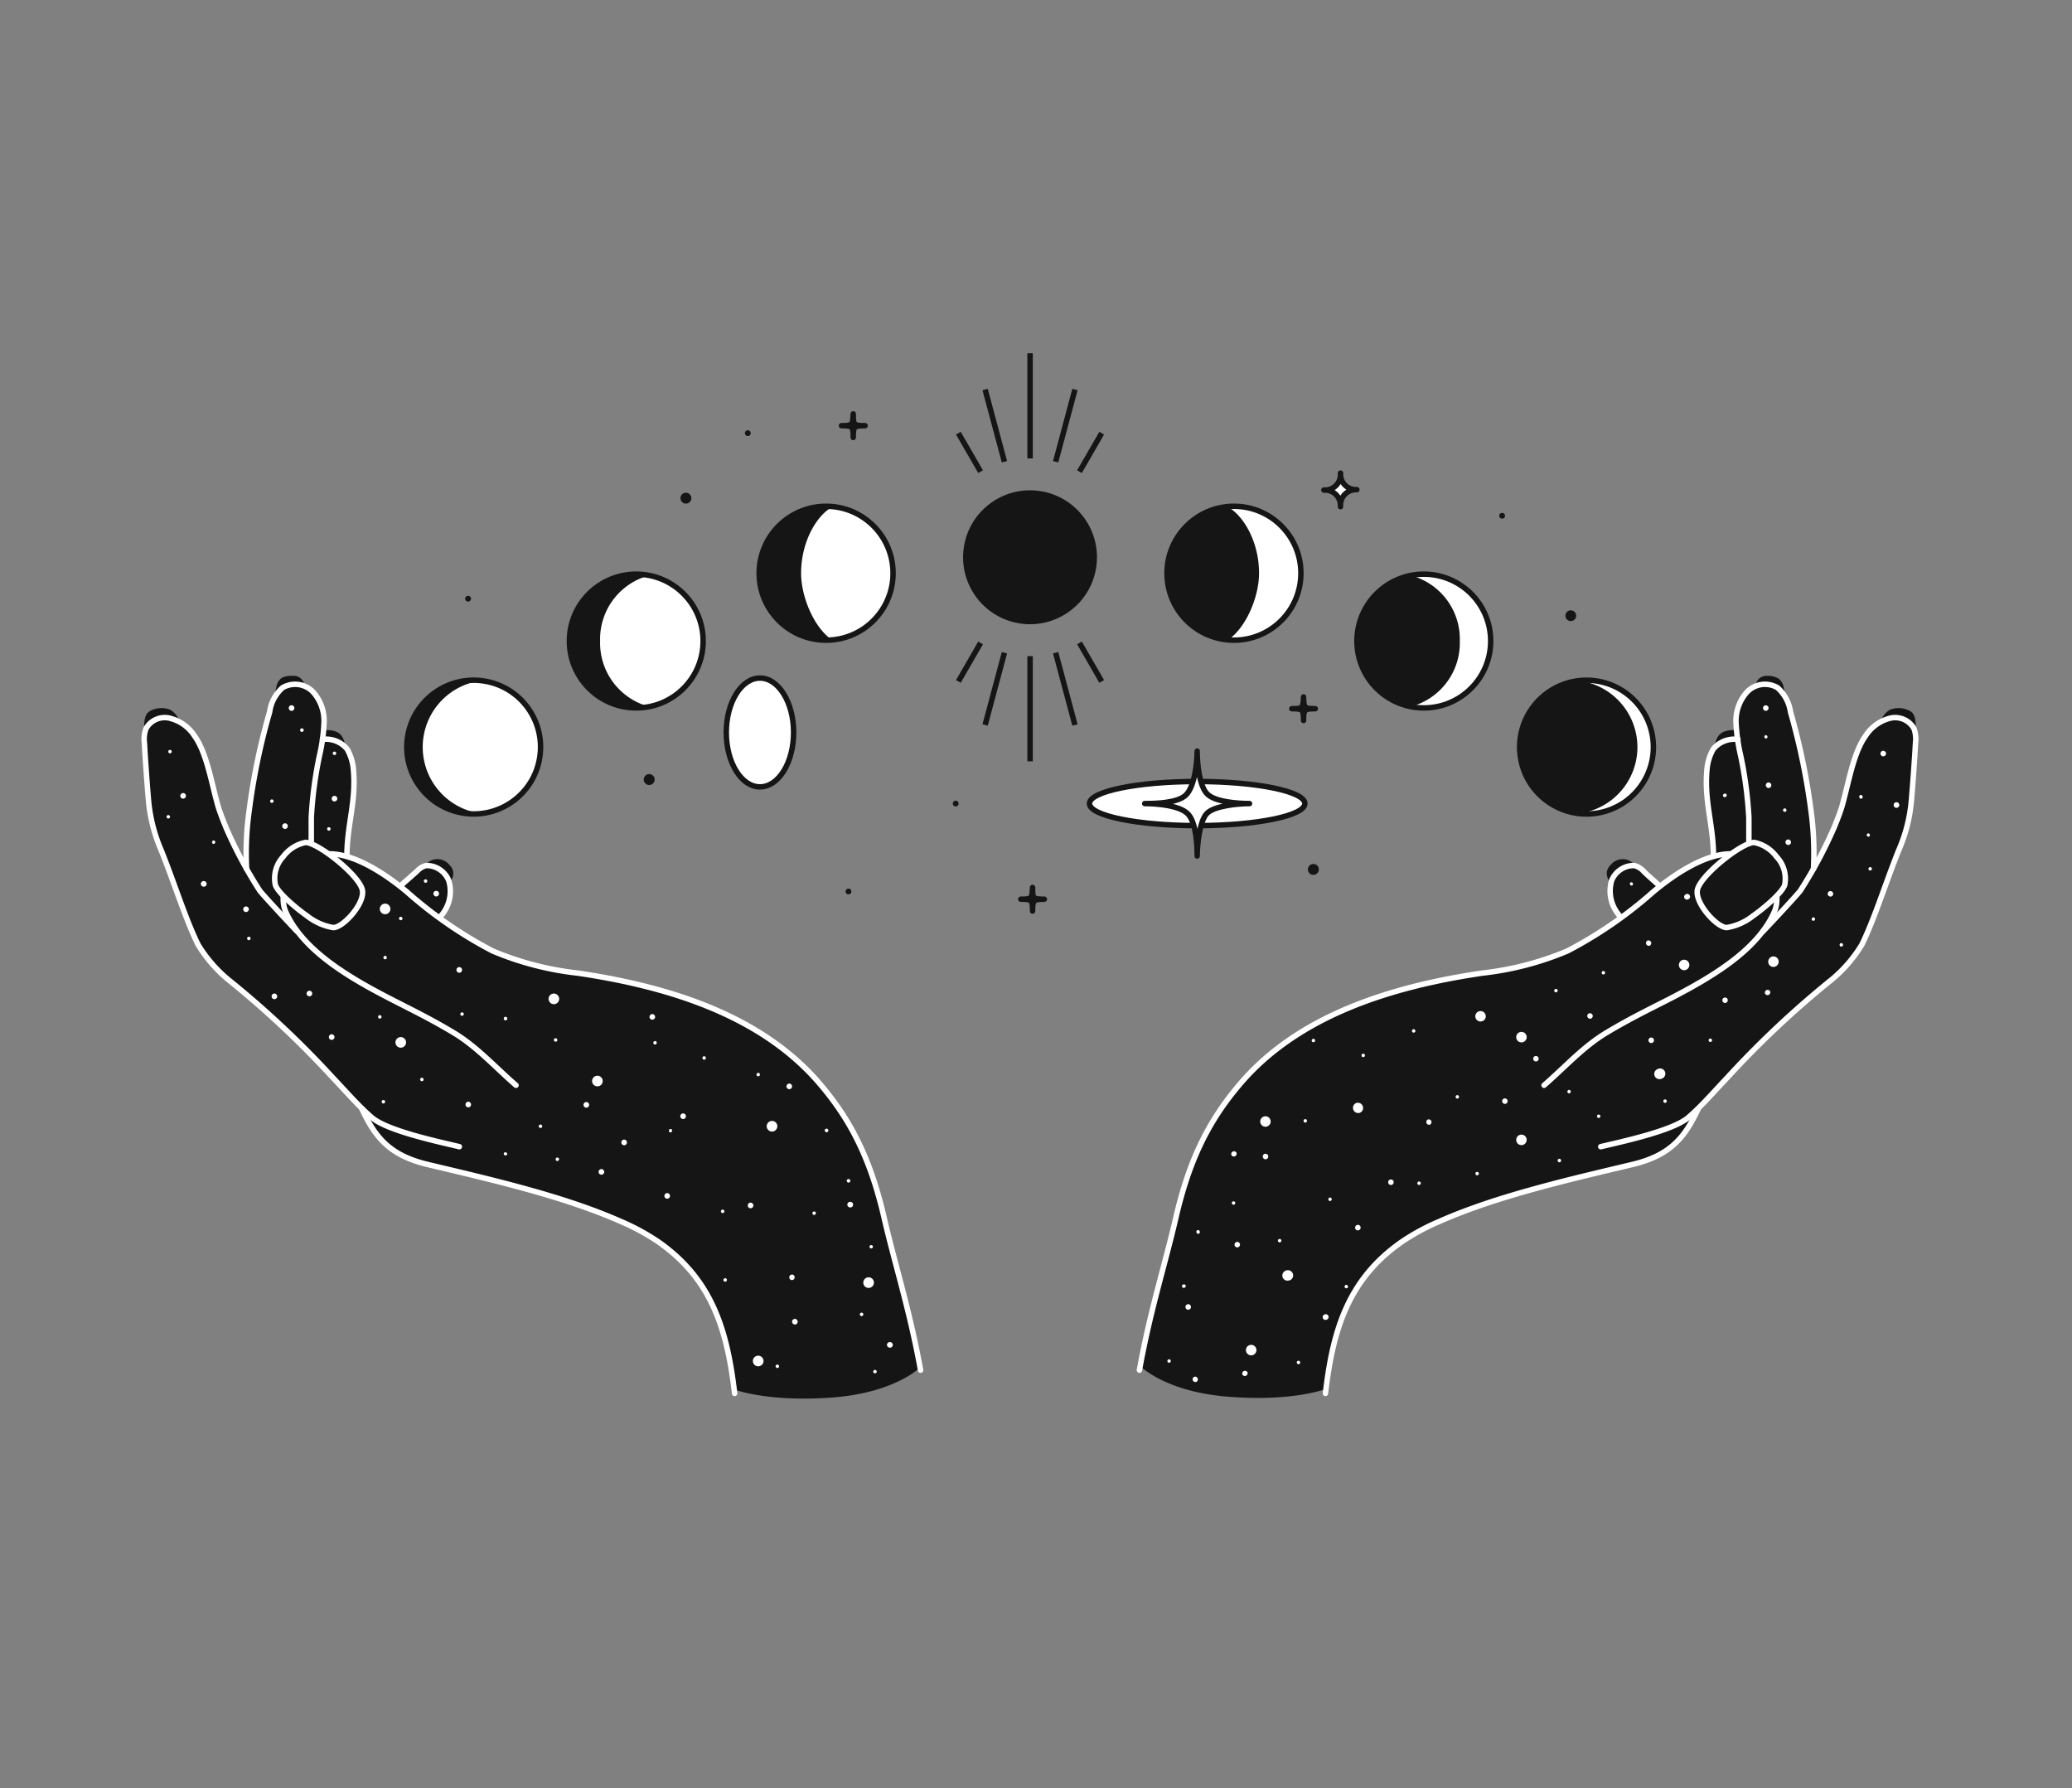 <svg id="Layer_2" data-name="Layer 2" xmlns="http://www.w3.org/2000/svg" viewBox="0 0 265.86 229.42"><rect x="0" y="0" width="265.86" height="229.42" fill="#808080" stroke="none"/><defs><style>.cls-1,.cls-3,.cls-8{fill:#151515;}.cls-2,.cls-5,.cls-6{fill:none;}.cls-2,.cls-3{stroke:#fff;}.cls-2,.cls-3,.cls-6,.cls-7,.cls-8{stroke-linecap:round;stroke-linejoin:round;}.cls-2,.cls-3,.cls-5,.cls-6,.cls-7,.cls-8{stroke-width:0.7px;}.cls-4,.cls-7{fill:#fff;}.cls-5,.cls-6,.cls-7,.cls-8{stroke:#151515;}.cls-5{stroke-miterlimit:10;}</style></defs><path class="cls-1" d="M53.79,111.52a10.18,10.18,0,0,1,1.49-1.12,2,2,0,0,1,2.37.54c1,1,.27,1.93.05,2.45Z"/><path class="cls-1" d="M39.07,88a1.39,1.39,0,0,0-1.55-1.29A2.57,2.57,0,0,0,36.1,87a1.84,1.84,0,0,0-.65,1.19c-.14.55-.4,1.57-.57,2.12l4.34-1Z"/><path class="cls-1" d="M18.55,95.3c.09,1.81.36,5.52.52,7.32a20.62,20.62,0,0,0,1.65,6.5c1.7,4.25,3.11,8.81,4.72,12.08a18,18,0,0,0,3.81,4.43A122.15,122.15,0,0,1,42.7,138.25c1.18,1.23,2.46,2.7,3.76,4h0c1.72,3.68,3.56,6,8.49,7.17,7.84,1.87,17.26,4,24.65,7.26a28.82,28.82,0,0,1,4.83,2.6c6.88,4.76,8.91,10.7,9.87,19,0,0,4.26,1.64,12.62,1,8-.64,11.16-3.87,11.16-3.87-1.38-7.66-3.31-13.14-4.69-19.14-1.68-7.29-4.16-12.33-8.13-17-7.53-8.94-19.59-12.62-31.16-14.33A39,39,0,0,1,63.13,122a39.52,39.52,0,0,1-6.81-4.25l.13-.14A4.77,4.77,0,0,0,57.59,113,3.08,3.08,0,0,0,54.67,111a2.45,2.45,0,0,0-1.19.75l-2.06,1.82,0,.18a22.14,22.14,0,0,0-6.89-3.88v-.07c0-4.1,1.21-7,.84-11.09a6.33,6.33,0,0,0-.81-2.65,3.5,3.5,0,0,0-3.17-1.24h0a13.3,13.3,0,0,0,.21-2.18,5.55,5.55,0,0,0-1.42-3.92,3.19,3.19,0,0,0-3.91-.53,5.08,5.08,0,0,0-1.65,3.1A83.62,83.62,0,0,0,32,103.86a39,39,0,0,0-.35,7.6h0a53.7,53.7,0,0,1-2.57-5.12c-.31-.74-1-2.45-1.2-3.31-.79-2.87-1.39-6.54-2.95-8.68A5.18,5.18,0,0,0,22,92.21a2.74,2.74,0,0,0-3.27,1.27A3.85,3.85,0,0,0,18.55,95.3Z"/><path class="cls-1" d="M18.53,94.66c-.05-1.39-.21-3,.76-3.46a3,3,0,0,1,2.55-.14A2.62,2.62,0,0,1,23,92.48l.52,1.15Z"/><path class="cls-1" d="M44.62,97.32l-4.12,2.3-1.77-3.18,2.8-2.76c2.16-.15,2.55.89,2.74,1.85Z"/><path class="cls-2" d="M41.37,94.86a3.5,3.5,0,0,1,3.17,1.24,6.33,6.33,0,0,1,.81,2.65c.37,4.09-.82,7-.84,11.09"/><path class="cls-2" d="M31.64,111.46a39,39,0,0,1,.35-7.6A83.62,83.62,0,0,1,34.6,91.33a5.08,5.08,0,0,1,1.65-3.1,3.19,3.19,0,0,1,3.91.53,5.55,5.55,0,0,1,1.42,3.92A22.44,22.44,0,0,1,41,96.91a52,52,0,0,0-1.06,8c0,1.21,0,2.45,0,3.73"/><path class="cls-2" d="M38.11,119.48c-.76-.79-4.52-4.82-4.79-5.23a56.76,56.76,0,0,1-4.25-7.91c-.31-.74-1-2.45-1.2-3.31-.79-2.87-1.39-6.54-2.95-8.68A5.24,5.24,0,0,0,22,92.2a2.75,2.75,0,0,0-3.27,1.28,3.85,3.85,0,0,0-.2,1.82c.09,1.81.36,5.52.52,7.32a20.62,20.62,0,0,0,1.65,6.5c1.7,4.25,3.11,8.81,4.72,12.08a18,18,0,0,0,3.81,4.43A122.15,122.15,0,0,1,42.7,138.25c1.55,1.62,3.29,3.65,5,5.11,2,1.74,8.81,3.16,11.24,3.75"/><path class="cls-2" d="M51.42,113.61l2.06-1.82a2.45,2.45,0,0,1,1.19-.75A3.08,3.08,0,0,1,57.59,113a4.77,4.77,0,0,1-1.14,4.64"/><path class="cls-2" d="M66.21,139.23c-2.65-2.29-5-4.94-8-6.74-2.68-1.61-5-2.76-7.81-4.19-5.56-2.85-11.5-6.3-13.73-11.31-.87-1.95-.19-6,4.15-7.24,3.37-1,8,1.84,11.39,4.67a54.46,54.46,0,0,0,11,7.58,39,39,0,0,0,10.93,2.84c11.57,1.71,23.63,5.39,31.16,14.33,4,4.71,6.45,9.75,8.13,17,1.38,6,3.31,11.95,4.69,19.61"/><path class="cls-2" d="M46.42,142.23c1.72,3.68,3.56,6,8.49,7.17,7.84,1.87,17.26,4,24.65,7.26a28.82,28.82,0,0,1,4.83,2.6c6.88,4.76,8.91,11.2,9.87,19.5"/><path class="cls-3" d="M42.77,119a7.33,7.33,0,0,1-3.37-1.5c-1.2-.83-3.66-2.86-4.06-3.94a4.07,4.07,0,0,1,1-3.66,4.7,4.7,0,0,1,2.87-1.82c1.51,0,6.5,3.9,7.22,5.88C47.1,115.63,44.08,119,42.77,119Z"/><path class="cls-1" d="M210.54,111.52a10.18,10.18,0,0,0-1.49-1.12,2,2,0,0,0-2.37.54c-1,1-.27,1.93-.05,2.45Z"/><path class="cls-1" d="M225.26,88a1.39,1.39,0,0,1,1.55-1.29,2.57,2.57,0,0,1,1.42.36,1.84,1.84,0,0,1,.65,1.19c.14.55.4,1.57.57,2.12l-4.34-1Z"/><path class="cls-1" d="M245.59,93.48a2.75,2.75,0,0,0-3.28-1.27,5.18,5.18,0,0,0-2.9,2.14c-1.56,2.14-2.16,5.81-2.95,8.68-.24.86-.88,2.57-1.2,3.31a53.7,53.7,0,0,1-2.57,5.12h0a39.81,39.81,0,0,0-.34-7.6,86.2,86.2,0,0,0-2.61-12.53,5.14,5.14,0,0,0-1.66-3.1,3.17,3.17,0,0,0-3.9.53,5.52,5.52,0,0,0-1.43,3.92,13.3,13.3,0,0,0,.21,2.18h0a3.51,3.51,0,0,0-3.17,1.24,6.33,6.33,0,0,0-.81,2.65c-.37,4.09.82,7,.84,11.09v.07a22.25,22.25,0,0,0-6.89,3.88l0-.18c-.6-.54-1.46-1.28-2-1.82a2.52,2.52,0,0,0-1.2-.75,3.08,3.08,0,0,0-2.92,1.93,4.77,4.77,0,0,0,1.14,4.64l.13.14a39.83,39.83,0,0,1-6.8,4.25,39.12,39.12,0,0,1-10.94,2.84c-11.57,1.71-23.63,5.39-31.16,14.33-4,4.71-6.45,9.75-8.13,17-1.38,6-3.31,11.48-4.69,19.14,0,0,3.21,3.23,11.16,3.87,8.36.68,12.62-1,12.62-1,1-8.3,3-14.24,9.87-19a28.53,28.53,0,0,1,4.84-2.6c7.38-3.22,16.8-5.39,24.64-7.26,4.93-1.18,6.77-3.49,8.49-7.17h0c1.3-1.27,2.58-2.74,3.76-4a122.15,122.15,0,0,1,13.45-12.62,17.79,17.79,0,0,0,3.81-4.43c1.61-3.27,3-7.83,4.72-12.08a20.34,20.34,0,0,0,1.65-6.5c.16-1.8.43-5.51.52-7.32A4,4,0,0,0,245.59,93.48Z"/><path class="cls-1" d="M245.8,94.66c0-1.39.21-3-.76-3.46a3,3,0,0,0-2.55-.14,2.62,2.62,0,0,0-1.14,1.42l-.51,1.15Z"/><path class="cls-1" d="M219.71,97.32l4.12,2.3,1.77-3.18-2.8-2.76c-2.16-.15-2.55.89-2.74,1.85Z"/><path class="cls-2" d="M223,94.86a3.51,3.51,0,0,0-3.17,1.24,6.33,6.33,0,0,0-.81,2.65c-.37,4.09.82,7,.84,11.09"/><path class="cls-2" d="M232.69,111.46a39.81,39.81,0,0,0-.34-7.6,86.2,86.2,0,0,0-2.61-12.53,5.14,5.14,0,0,0-1.66-3.1,3.17,3.17,0,0,0-3.9.53,5.52,5.52,0,0,0-1.43,3.92,23.29,23.29,0,0,0,.59,4.23,52,52,0,0,1,1.06,8c0,1.21,0,2.45,0,3.73"/><path class="cls-2" d="M226.22,119.48c.76-.79,4.52-4.82,4.79-5.23a56.76,56.76,0,0,0,4.25-7.91c.32-.74,1-2.45,1.2-3.31.79-2.87,1.39-6.54,2.95-8.68a5.24,5.24,0,0,1,2.9-2.15,2.77,2.77,0,0,1,3.28,1.28,4,4,0,0,1,.19,1.82c-.09,1.81-.36,5.52-.52,7.32a20.34,20.34,0,0,1-1.65,6.5c-1.7,4.25-3.11,8.81-4.72,12.08a17.79,17.79,0,0,1-3.81,4.43,122.15,122.15,0,0,0-13.45,12.62c-1.55,1.62-3.29,3.65-5,5.11-2,1.74-8.81,3.16-11.24,3.75"/><path class="cls-2" d="M212.91,113.61c-.6-.54-1.46-1.28-2-1.82a2.52,2.52,0,0,0-1.2-.75,3.08,3.08,0,0,0-2.92,1.93,4.77,4.77,0,0,0,1.14,4.64"/><path class="cls-2" d="M198.12,139.23c2.65-2.29,5-4.94,8-6.74,2.68-1.61,5-2.76,7.82-4.19,5.55-2.85,11.5-6.3,13.72-11.31.87-1.95.19-6-4.15-7.24-3.37-1-8,1.84-11.39,4.67a54.4,54.4,0,0,1-11,7.58,39.12,39.12,0,0,1-10.94,2.84c-11.57,1.71-23.63,5.39-31.16,14.33-4,4.71-6.45,9.75-8.13,17-1.38,6-3.31,11.95-4.69,19.61"/><path class="cls-2" d="M217.91,142.23c-1.72,3.68-3.56,6-8.49,7.17-7.84,1.87-17.26,4-24.64,7.26a28.53,28.53,0,0,0-4.84,2.6c-6.88,4.76-8.91,11.2-9.87,19.5"/><path class="cls-3" d="M221.56,119a7.33,7.33,0,0,0,3.37-1.5c1.2-.83,3.66-2.86,4.06-3.94a4.07,4.07,0,0,0-1.05-3.66,4.7,4.7,0,0,0-2.87-1.82c-1.51,0-6.5,3.9-7.22,5.88C217.23,115.63,220.25,119,221.56,119Z"/><path class="cls-4" d="M158.89,160a.35.35,0,0,1-.46-.19.35.35,0,1,1,.65-.27A.35.35,0,0,1,158.89,160Z"/><path class="cls-4" d="M178.6,152a.36.36,0,0,1-.46-.2.36.36,0,0,1,.2-.46.35.35,0,0,1,.26.66Z"/><path class="cls-4" d="M174.36,157.82a.35.35,0,0,1-.46-.19.37.37,0,0,1,.2-.47.35.35,0,1,1,.26.66Z"/><path class="cls-4" d="M152.59,168a.35.35,0,0,1-.46-.2.36.36,0,0,1,.2-.46.36.36,0,0,1,.46.2A.35.35,0,0,1,152.59,168Z"/><path class="cls-4" d="M170.2,169.31a.36.36,0,0,1-.46-.2.35.35,0,0,1,.19-.46.36.36,0,1,1,.27.66Z"/><path class="cls-4" d="M158.45,148.34a.35.35,0,0,1-.46-.19.36.36,0,0,1,.66-.27A.36.36,0,0,1,158.45,148.34Z"/><path class="cls-4" d="M162.51,148.7a.36.36,0,0,1-.46-.2.35.35,0,0,1,.19-.46.37.37,0,0,1,.47.2A.36.36,0,0,1,162.51,148.7Z"/><path class="cls-4" d="M153.52,177.28a.37.37,0,0,1-.47-.2.36.36,0,0,1,.2-.46.36.36,0,0,1,.27.66Z"/><path class="cls-4" d="M197.2,136.15a.35.35,0,1,1,.2-.46A.35.35,0,0,1,197.2,136.15Z"/><path class="cls-4" d="M211.65,121.33a.36.36,0,0,1-.27-.66.37.37,0,0,1,.47.2A.36.36,0,0,1,211.65,121.33Z"/><path class="cls-4" d="M243.47,103.61a.35.35,0,0,1-.46-.19.36.36,0,1,1,.46.19Z"/><path class="cls-4" d="M216.58,115.39a.36.36,0,0,1-.46-.2.35.35,0,0,1,.19-.46.36.36,0,1,1,.27.66Z"/><path class="cls-4" d="M226.7,91.17a.36.36,0,0,1-.46-.2.35.35,0,1,1,.66-.26A.36.36,0,0,1,226.7,91.17Z"/><path class="cls-4" d="M226.92,127.64a.36.36,0,0,1-.46-.2.36.36,0,0,1,.66-.27A.37.37,0,0,1,226.92,127.64Z"/><path class="cls-4" d="M221.47,128.65a.35.35,0,1,1,.2-.46A.36.36,0,0,1,221.47,128.65Z"/><path class="cls-4" d="M229.58,108.38a.36.36,0,0,1-.46-.2.35.35,0,0,1,.19-.46.37.37,0,0,1,.47.2A.36.36,0,0,1,229.58,108.38Z"/><path class="cls-4" d="M235,115a.36.36,0,0,1-.46-.2.35.35,0,0,1,.19-.46.36.36,0,0,1,.46.2A.35.35,0,0,1,235,115Z"/><path class="cls-4" d="M241.78,97a.36.36,0,0,1-.47-.19.37.37,0,0,1,.2-.47.36.36,0,0,1,.46.2A.35.35,0,0,1,241.78,97Z"/><path class="cls-4" d="M227.06,101.07a.36.36,0,0,1-.46-.2.35.35,0,1,1,.65-.27A.36.36,0,0,1,227.06,101.07Z"/><path class="cls-4" d="M193.23,141.59a.35.35,0,1,1,.19-.46A.35.35,0,0,1,193.23,141.59Z"/><path class="cls-4" d="M212,133.79a.36.36,0,0,1-.46-.2.36.36,0,0,1,.2-.46.35.35,0,0,1,.26.66Z"/><path class="cls-4" d="M183.46,144.29a.36.36,0,0,1-.27-.66.36.36,0,0,1,.46.2A.35.35,0,0,1,183.46,144.29Z"/><path class="cls-4" d="M159.86,176.5a.35.35,0,0,1-.46-.19.36.36,0,0,1,.66-.27A.36.36,0,0,1,159.86,176.5Z"/><path class="cls-4" d="M204.15,130.67a.36.36,0,0,1-.46-.2.35.35,0,0,1,.19-.46.36.36,0,0,1,.46.2A.35.35,0,0,1,204.15,130.67Z"/><path class="cls-4" d="M164.27,159.37a.22.22,0,0,1-.28-.12.22.22,0,0,1,.12-.29.23.23,0,0,1,.29.12A.23.23,0,0,1,164.27,159.37Z"/><path class="cls-4" d="M153.82,158.27a.21.21,0,0,1-.28-.12.22.22,0,1,1,.4-.16A.21.21,0,0,1,153.82,158.27Z"/><path class="cls-4" d="M181.47,132.46a.21.21,0,0,1-.28-.12.22.22,0,0,1,.12-.29.21.21,0,0,1,.28.13A.2.2,0,0,1,181.47,132.46Z"/><path class="cls-4" d="M175,135.6a.22.22,0,0,1-.29-.12.23.23,0,0,1,.13-.29.21.21,0,0,1,.28.13A.21.21,0,0,1,175,135.6Z"/><path class="cls-4" d="M167.56,144a.22.22,0,0,1-.28-.12.22.22,0,0,1,.12-.29.21.21,0,0,1,.28.12A.22.22,0,0,1,167.56,144Z"/><path class="cls-4" d="M170.74,154.06a.21.21,0,0,1-.28-.12.22.22,0,0,1,.12-.29.21.21,0,0,1,.28.13A.21.21,0,0,1,170.74,154.06Z"/><path class="cls-4" d="M182.17,152a.22.22,0,0,1-.29-.12.23.23,0,0,1,.12-.29.23.23,0,0,1,.29.13A.22.22,0,0,1,182.17,152Z"/><path class="cls-4" d="M150.09,174.81a.22.22,0,1,1,.12-.29A.23.23,0,0,1,150.09,174.81Z"/><path class="cls-4" d="M205.21,143.41a.22.22,0,0,1-.28-.12.21.21,0,0,1,.12-.29.22.22,0,0,1,.28.12A.22.22,0,0,1,205.21,143.41Z"/><path class="cls-4" d="M201.41,140.25a.21.21,0,0,1-.28-.12.22.22,0,0,1,.12-.29.21.21,0,0,1,.28.13A.21.21,0,0,1,201.41,140.25Z"/><path class="cls-4" d="M158.4,154.52a.22.22,0,1,1-.16-.4.22.22,0,0,1,.16.4Z"/><path class="cls-4" d="M200.17,149.09a.22.22,0,0,1-.17-.41.22.22,0,1,1,.17.41Z"/><path class="cls-4" d="M189.61,150.77a.21.21,0,0,1-.28-.13.21.21,0,0,1,.12-.28.22.22,0,0,1,.29.12A.23.23,0,0,1,189.61,150.77Z"/><path class="cls-4" d="M168.42,133.68a.21.21,0,0,1-.08-.3.22.22,0,0,1,.3-.08.22.22,0,0,1,.07.3A.21.21,0,0,1,168.42,133.68Z"/><path class="cls-4" d="M239.83,107.32a.22.22,0,0,1-.29-.12.21.21,0,0,1,.13-.28.22.22,0,0,1,.16.4Z"/><path class="cls-4" d="M238.87,102.45a.21.21,0,0,1-.28-.12.22.22,0,1,1,.4-.16A.21.21,0,0,1,238.87,102.45Z"/><path class="cls-4" d="M226.65,94.74a.22.22,0,0,1-.16-.4.2.2,0,0,1,.28.12A.21.21,0,0,1,226.65,94.74Z"/><path class="cls-4" d="M232.76,118.11a.22.22,0,0,1-.29-.12.22.22,0,0,1,.12-.28.22.22,0,0,1,.29.12A.22.22,0,0,1,232.76,118.11Z"/><path class="cls-4" d="M219.54,133.66a.22.22,0,0,1-.29-.12.23.23,0,0,1,.12-.29.23.23,0,0,1,.29.13A.22.22,0,0,1,219.54,133.66Z"/><path class="cls-4" d="M213.73,141.47a.23.23,0,0,1-.29-.12.22.22,0,0,1,.41-.17A.23.23,0,0,1,213.73,141.47Z"/><path class="cls-4" d="M205.81,125a.21.21,0,0,1-.28-.12.22.22,0,0,1,.12-.29.23.23,0,0,1,.29.13A.21.21,0,0,1,205.81,125Z"/><path class="cls-4" d="M221.42,102.23a.22.22,0,1,1-.16-.4.2.2,0,0,1,.28.12A.21.21,0,0,1,221.42,102.23Z"/><path class="cls-4" d="M236.34,121.42a.2.2,0,0,1-.28-.12.22.22,0,1,1,.28.12Z"/><path class="cls-4" d="M240.05,111.67a.23.23,0,0,1-.29-.12.22.22,0,0,1,.41-.17A.22.22,0,0,1,240.05,111.67Z"/><path class="cls-4" d="M199.73,127.29a.22.22,0,0,1-.29-.12.23.23,0,0,1,.12-.29.22.22,0,0,1,.17.41Z"/><path class="cls-4" d="M209.43,113.59a.21.21,0,0,1-.28-.12.2.2,0,0,1,.12-.28.22.22,0,0,1,.16.4Z"/><path class="cls-4" d="M229.09,104.14a.23.23,0,0,1-.29-.12.22.22,0,1,1,.41-.17A.23.23,0,0,1,229.09,104.14Z"/><path class="cls-4" d="M166.69,175a.21.21,0,0,1-.28-.13.2.2,0,0,1,.12-.28.21.21,0,0,1,.28.12A.22.22,0,0,1,166.69,175Z"/><path class="cls-4" d="M172.83,165.26a.22.22,0,0,1-.29-.12.23.23,0,0,1,.12-.29.23.23,0,0,1,.29.13A.22.22,0,0,1,172.83,165.26Z"/><path class="cls-4" d="M152,165.19a.22.22,0,1,1-.16-.4.22.22,0,0,1,.29.12A.21.21,0,0,1,152,165.19Z"/><path class="cls-4" d="M187.07,140.92a.21.21,0,0,1-.28-.12.22.22,0,0,1,.12-.29.22.22,0,0,1,.28.12A.22.22,0,0,1,187.07,140.92Z"/><path class="cls-4" d="M165.45,164.25a.67.67,0,0,1-.87-.37A.68.68,0,0,1,165,163a.67.67,0,0,1,.5,1.25Z"/><path class="cls-4" d="M160.79,173.83a.67.67,0,0,1-.5-1.25.67.67,0,1,1,.5,1.25Z"/><path class="cls-4" d="M162.62,144.5a.67.67,0,0,1-.87-.37.67.67,0,1,1,.87.37Z"/><path class="cls-4" d="M216.34,124.42a.67.67,0,0,1-.87-.37.68.68,0,0,1,.37-.88.67.67,0,0,1,.5,1.25Z"/><path class="cls-4" d="M213.22,138.38a.67.67,0,1,1-.5-1.24.67.67,0,1,1,.5,1.24Z"/><path class="cls-4" d="M174.48,142.76a.67.67,0,0,1-.5-1.24.67.67,0,0,1,.87.37A.66.66,0,0,1,174.48,142.76Z"/><path class="cls-4" d="M195.47,146.86a.67.67,0,1,1-.5-1.25.67.67,0,0,1,.87.37A.68.68,0,0,1,195.47,146.86Z"/><path class="cls-4" d="M190.22,131a.67.67,0,1,1,.37-.87A.66.66,0,0,1,190.22,131Z"/><path class="cls-4" d="M195.47,133.68a.67.67,0,1,1-.5-1.25.67.67,0,0,1,.5,1.25Z"/><path class="cls-4" d="M227.8,124a.67.67,0,0,1-.87-.37.68.68,0,0,1,.37-.88.67.67,0,0,1,.5,1.25Z"/><path class="cls-4" d="M87.57,143.55a.35.35,0,0,0,.43-.26.36.36,0,0,0-.27-.44.37.37,0,0,0-.43.27A.36.36,0,0,0,87.57,143.55Z"/><path class="cls-4" d="M96.23,155a.37.37,0,0,0,.43-.27.36.36,0,0,0-.27-.43.35.35,0,0,0-.43.27A.35.35,0,0,0,96.23,155Z"/><path class="cls-4" d="M101.19,139.72a.35.35,0,0,0,.43-.27.36.36,0,0,0-.26-.43.38.38,0,0,0-.44.27A.36.36,0,0,0,101.19,139.72Z"/><path class="cls-4" d="M109,154.89a.36.36,0,1,0,.16-.7.37.37,0,0,0-.43.27A.36.36,0,0,0,109,154.89Z"/><path class="cls-4" d="M101.91,169.91a.35.35,0,0,0,.43-.26.36.36,0,0,0-.27-.44.37.37,0,0,0-.43.27A.36.36,0,0,0,101.91,169.91Z"/><path class="cls-4" d="M101.55,164.22a.36.36,0,0,0,.16-.7.37.37,0,0,0-.43.27A.36.36,0,0,0,101.55,164.22Z"/><path class="cls-4" d="M114.09,172.88a.36.36,0,1,0,.16-.7.37.37,0,0,0-.43.27A.36.36,0,0,0,114.09,172.88Z"/><path class="cls-4" d="M85.53,153.77a.35.35,0,0,0,.43-.27.37.37,0,0,0-.27-.43.36.36,0,0,0-.43.27A.35.35,0,0,0,85.53,153.77Z"/><path class="cls-4" d="M75.15,142.09a.35.35,0,0,0,.43-.26.36.36,0,0,0-.27-.44.37.37,0,0,0-.43.27A.36.36,0,0,0,75.15,142.09Z"/><path class="cls-4" d="M42.48,133.4a.37.37,0,0,0,.43-.27.36.36,0,0,0-.27-.43.35.35,0,0,0-.43.27A.35.35,0,0,0,42.48,133.4Z"/><path class="cls-4" d="M39.62,127.81a.35.35,0,0,0,.43-.27.35.35,0,0,0-.27-.43.37.37,0,0,0-.43.27A.36.36,0,0,0,39.62,127.81Z"/><path class="cls-4" d="M36.49,106.33a.35.35,0,0,0,.43-.27.35.35,0,0,0-.27-.43.37.37,0,0,0-.43.27A.36.36,0,0,0,36.49,106.33Z"/><path class="cls-4" d="M58.85,124.78a.35.35,0,0,0,.43-.27.37.37,0,0,0-.27-.43.36.36,0,0,0-.43.27A.35.35,0,0,0,58.85,124.78Z"/><path class="cls-4" d="M55.89,115a.36.36,0,0,0,.43-.27.35.35,0,0,0-.27-.43.35.35,0,0,0-.43.27A.37.37,0,0,0,55.89,115Z"/><path class="cls-4" d="M26.05,113.74a.36.36,0,1,0,.16-.7.37.37,0,0,0-.43.27A.36.36,0,0,0,26.05,113.74Z"/><path class="cls-4" d="M31.48,117a.38.38,0,0,0,.44-.27.36.36,0,0,0-.27-.43.35.35,0,0,0-.43.27A.36.36,0,0,0,31.48,117Z"/><path class="cls-4" d="M42.84,102.81a.37.37,0,0,0,.43-.27.36.36,0,0,0-.27-.43.36.36,0,0,0-.43.27A.35.35,0,0,0,42.84,102.81Z"/><path class="cls-4" d="M83.62,130.81a.37.37,0,0,0,.43-.27.36.36,0,0,0-.27-.43.35.35,0,0,0-.43.27A.35.35,0,0,0,83.62,130.81Z"/><path class="cls-4" d="M80,146.92a.36.36,0,0,0,.43-.27.36.36,0,0,0-.7-.17A.38.38,0,0,0,80,146.92Z"/><path class="cls-4" d="M35.13,128.17a.35.35,0,0,0,.43-.27.37.37,0,0,0-.27-.43.36.36,0,0,0-.43.27A.35.35,0,0,0,35.13,128.17Z"/><path class="cls-4" d="M23.41,102.45a.36.36,0,0,0,.17-.7.36.36,0,0,0-.43.27A.35.35,0,0,0,23.41,102.45Z"/><path class="cls-4" d="M37.33,91.19a.36.36,0,0,0,.43-.27.35.35,0,0,0-.27-.43.35.35,0,0,0-.43.27A.37.37,0,0,0,37.33,91.19Z"/><path class="cls-4" d="M60,142.05a.35.35,0,0,0,.43-.27.36.36,0,0,0-.26-.43.36.36,0,0,0-.43.27A.35.35,0,0,0,60,142.05Z"/><path class="cls-4" d="M77.09,150.69a.35.35,0,0,0,.43-.27.37.37,0,0,0-.27-.43.36.36,0,0,0-.43.27A.35.35,0,0,0,77.09,150.69Z"/><path class="cls-4" d="M111.71,160.15A.23.23,0,0,0,112,160a.21.21,0,0,0-.17-.26.21.21,0,0,0-.26.16A.22.22,0,0,0,111.71,160.15Z"/><path class="cls-4" d="M110.5,168.84a.23.23,0,0,0,.27-.17.22.22,0,0,0-.17-.26.22.22,0,0,0-.27.16A.24.24,0,0,0,110.5,168.84Z"/><path class="cls-4" d="M90.3,135.94a.22.22,0,0,0,.27-.16.23.23,0,0,0-.17-.27.21.21,0,0,0-.26.17A.21.21,0,0,0,90.3,135.94Z"/><path class="cls-4" d="M97.24,138.07a.21.21,0,0,0,.26-.16.22.22,0,0,0-.16-.27.23.23,0,0,0-.27.17A.22.22,0,0,0,97.24,138.07Z"/><path class="cls-4" d="M106,145.25a.23.23,0,1,0-.17-.27A.24.24,0,0,0,106,145.25Z"/><path class="cls-4" d="M104.41,155.86a.23.23,0,0,0,.27-.17.22.22,0,0,0-.43-.1A.22.22,0,0,0,104.41,155.86Z"/><path class="cls-4" d="M92.67,155.62a.23.23,0,0,0,.27-.17.21.21,0,0,0-.17-.26.21.21,0,0,0-.26.16A.22.22,0,0,0,92.67,155.62Z"/><path class="cls-4" d="M99.69,175.5a.23.23,0,0,0,.27-.17.22.22,0,0,0-.17-.26.22.22,0,0,0-.27.16A.24.24,0,0,0,99.69,175.5Z"/><path class="cls-4" d="M48.68,130.67a.22.22,0,0,0,.27-.16.23.23,0,0,0-.17-.27.21.21,0,0,0-.26.17A.21.21,0,0,0,48.68,130.67Z"/><path class="cls-4" d="M84,134a.22.22,0,0,0,.26-.17.22.22,0,0,0-.16-.27.24.24,0,0,0-.27.17A.23.23,0,0,0,84,134Z"/><path class="cls-4" d="M71.46,148.94a.23.23,0,0,0,.27-.17.22.22,0,0,0-.17-.26.21.21,0,0,0-.26.16A.22.22,0,0,0,71.46,148.94Z"/><path class="cls-4" d="M108.82,151.71a.23.23,0,1,0-.17-.27A.24.24,0,0,0,108.82,151.71Z"/><path class="cls-4" d="M69.3,144.7a.22.22,0,0,0,.27-.16.24.24,0,0,0-.17-.27.23.23,0,0,0-.27.17A.22.22,0,0,0,69.3,144.7Z"/><path class="cls-4" d="M64.81,130.9a.23.23,0,1,0-.17-.27A.24.24,0,0,0,64.81,130.9Z"/><path class="cls-4" d="M21.54,105a.22.22,0,0,0,.27-.16.23.23,0,0,0-.17-.27.21.21,0,0,0-.26.17A.21.21,0,0,0,21.54,105Z"/><path class="cls-4" d="M54.08,138.7a.22.22,0,0,0,.27-.16.23.23,0,0,0-.17-.27.21.21,0,0,0-.26.17A.21.21,0,0,0,54.08,138.7Z"/><path class="cls-4" d="M49.14,141.56a.23.23,0,0,0,.27-.17.21.21,0,0,0-.17-.26.21.21,0,0,0-.26.16A.22.22,0,0,0,49.14,141.56Z"/><path class="cls-4" d="M64.81,148.23a.23.23,0,0,0,.27-.17.23.23,0,0,0-.44-.1A.24.24,0,0,0,64.81,148.23Z"/><path class="cls-4" d="M49.36,123.06a.22.22,0,0,0,.27-.16.23.23,0,0,0-.17-.27.22.22,0,0,0-.26.17A.21.21,0,0,0,49.36,123.06Z"/><path class="cls-4" d="M31.88,120.61a.22.22,0,0,0,.1-.43.22.22,0,1,0-.1.43Z"/><path class="cls-4" d="M27.38,108.27a.23.23,0,0,0,.1-.44.24.24,0,0,0-.27.17A.23.23,0,0,0,27.38,108.27Z"/><path class="cls-4" d="M21.76,96.64a.23.23,0,0,0,.27-.17.21.21,0,0,0-.17-.26.21.21,0,0,0-.26.16A.22.22,0,0,0,21.76,96.64Z"/><path class="cls-4" d="M38.68,93.89a.23.23,0,1,0-.17-.27A.24.24,0,0,0,38.68,93.89Z"/><path class="cls-4" d="M34.83,103a.24.24,0,0,0,.27-.17.23.23,0,0,0-.17-.27.22.22,0,0,0-.26.17A.22.22,0,0,0,34.83,103Z"/><path class="cls-4" d="M71.24,133.63a.22.22,0,0,0,.27-.16.24.24,0,0,0-.17-.27.22.22,0,0,0-.1.43Z"/><path class="cls-4" d="M59.24,130.31a.21.21,0,0,0,.26-.16.22.22,0,0,0-.16-.27.24.24,0,0,0-.27.17A.21.21,0,0,0,59.24,130.31Z"/><path class="cls-4" d="M42.15,106.56a.21.21,0,0,0,.26-.17.21.21,0,0,0-.16-.26.22.22,0,0,0-.27.16A.23.23,0,0,0,42.15,106.56Z"/><path class="cls-4" d="M42.87,96.86a.22.22,0,0,0,.1-.43.22.22,0,0,0-.27.16A.23.23,0,0,0,42.87,96.86Z"/><path class="cls-4" d="M54.56,113.25a.21.21,0,0,0,.26-.17.21.21,0,0,0-.16-.26.22.22,0,0,0-.27.16A.23.23,0,0,0,54.56,113.25Z"/><path class="cls-4" d="M112.22,176.18a.22.22,0,0,0,.27-.16.24.24,0,0,0-.17-.27.23.23,0,0,0-.27.17A.22.22,0,0,0,112.22,176.18Z"/><path class="cls-4" d="M86,145.28a.23.23,0,0,0,.1-.44.24.24,0,0,0-.27.17A.23.23,0,0,0,86,145.28Z"/><path class="cls-4" d="M51.37,118.05a.23.23,0,0,0,.27-.17.22.22,0,0,0-.17-.26.22.22,0,0,0-.27.16A.24.24,0,0,0,51.37,118.05Z"/><path class="cls-4" d="M93,164.42a.21.21,0,0,0,.26-.16.22.22,0,0,0-.16-.27.24.24,0,0,0-.27.17A.21.21,0,0,0,93,164.42Z"/><path class="cls-4" d="M111.3,165.21a.68.68,0,1,0-.51-.81A.67.67,0,0,0,111.3,165.21Z"/><path class="cls-4" d="M97.13,175.27a.69.69,0,0,0,.82-.51.68.68,0,0,0-1.33-.31A.69.69,0,0,0,97.13,175.27Z"/><path class="cls-4" d="M70.92,128.81a.68.68,0,0,0,.81-.51.68.68,0,1,0-.81.51Z"/><path class="cls-4" d="M51.27,134.39a.68.68,0,1,0-.51-.81A.67.67,0,0,0,51.27,134.39Z"/><path class="cls-4" d="M49.26,117.27a.68.68,0,1,0-.51-.81A.68.68,0,0,0,49.26,117.27Z"/><path class="cls-4" d="M98.91,145.15a.68.68,0,0,0,.3-1.33.68.68,0,0,0-.3,1.33Z"/><path class="cls-4" d="M76.5,139.35a.68.68,0,1,0-.51-.81A.68.68,0,0,0,76.5,139.35Z"/><circle class="cls-1" cx="132.17" cy="71.49" r="8.59" transform="translate(40.42 190.5) rotate(-80.78)"/><circle class="cls-4" cx="106" cy="73.54" r="8.59"/><path class="cls-1" d="M102.79,73.54c0-4.19,2.13-7.57,4.08-8.54a8.46,8.46,0,0,0-.87,0,8.59,8.59,0,0,0,0,17.18,8.46,8.46,0,0,0,.87,0C104.43,80.58,102.79,76.54,102.79,73.54Z"/><circle class="cls-4" cx="81.64" cy="82.24" r="8.58"/><path class="cls-1" d="M77,82.24a8.45,8.45,0,0,1,6.32-8.42,8.67,8.67,0,0,0-1.7-.16,8.58,8.58,0,0,0,0,17.16,8.67,8.67,0,0,0,1.7-.16A8.45,8.45,0,0,1,77,82.24Z"/><circle class="cls-4" cx="60.77" cy="95.85" r="8.58" transform="translate(-43.57 140.47) rotate(-80.78)"/><path class="cls-1" d="M54.24,95.85a8.59,8.59,0,0,1,7.55-8.53,8.59,8.59,0,1,0,0,17.05A8.59,8.59,0,0,1,54.24,95.85Z"/><circle class="cls-1" cx="158.33" cy="73.54" r="8.59"/><path class="cls-4" d="M161.55,73.54c0-4.19-2.14-7.57-4.09-8.54a8.46,8.46,0,0,1,.87,0,8.59,8.59,0,0,1,0,17.18,8.46,8.46,0,0,1-.87,0C159.9,80.58,161.55,76.54,161.55,73.54Z"/><circle class="cls-1" cx="182.69" cy="82.24" r="8.58"/><path class="cls-4" d="M187.31,82.24A8.45,8.45,0,0,0,181,73.82a8.67,8.67,0,0,1,1.7-.16,8.58,8.58,0,1,1,0,17.16,8.67,8.67,0,0,1-1.7-.16A8.45,8.45,0,0,0,187.31,82.24Z"/><circle class="cls-1" cx="203.56" cy="95.85" r="8.58" transform="translate(-12.72 33.85) rotate(-9.22)"/><path class="cls-4" d="M210.1,95.85a8.6,8.6,0,0,0-7.56-8.53,8.59,8.59,0,1,1,0,17.05A8.59,8.59,0,0,0,210.1,95.85Z"/><line class="cls-5" x1="132.17" y1="58.81" x2="132.17" y2="45.32"/><line class="cls-5" x1="132.17" y1="84.18" x2="132.17" y2="97.67"/><line class="cls-5" x1="135.45" y1="59.24" x2="137.93" y2="49.97"/><line class="cls-5" x1="138.51" y1="60.51" x2="141.36" y2="55.57"/><line class="cls-5" x1="128.88" y1="59.24" x2="126.4" y2="49.97"/><line class="cls-5" x1="125.82" y1="60.51" x2="122.97" y2="55.57"/><line class="cls-5" x1="135.45" y1="83.74" x2="137.93" y2="93.01"/><line class="cls-5" x1="138.51" y1="82.48" x2="141.36" y2="87.42"/><line class="cls-5" x1="128.88" y1="83.74" x2="126.4" y2="93.01"/><line class="cls-5" x1="125.82" y1="82.48" x2="122.97" y2="87.42"/><circle class="cls-5" cx="106" cy="73.54" r="8.59"/><circle class="cls-6" cx="158.33" cy="73.54" r="8.59"/><circle class="cls-6" cx="182.69" cy="82.24" r="8.58"/><circle class="cls-6" cx="203.56" cy="95.85" r="8.58" transform="translate(-12.72 33.85) rotate(-9.22)"/><circle class="cls-5" cx="81.64" cy="82.24" r="8.58"/><circle class="cls-5" cx="60.77" cy="95.85" r="8.58" transform="translate(-43.57 140.47) rotate(-80.78)"/><ellipse class="cls-7" cx="153.61" cy="103.09" rx="13.82" ry="2.83"/><path class="cls-7" d="M146.88,103.09c1.52,0,4.51.23,5.56,1.35s1.17,4,1.17,5.37c0-1.45.31-4.47,1.24-5.45s4-1.27,5.48-1.27c-1.43,0-4.35-.18-5.41-1.21s-1.31-4-1.31-5.52c0,1.57-.36,4.58-1.44,5.63S148.24,103.09,146.88,103.09Z"/><path class="cls-1" d="M123,103.09a.37.37,0,1,1-.37-.37A.37.37,0,0,1,123,103.09Z"/><circle class="cls-1" cx="192.74" cy="66.17" r="0.37"/><path class="cls-1" d="M60.43,76.81a.37.37,0,1,1-.37-.37A.36.36,0,0,1,60.43,76.81Z"/><circle class="cls-1" cx="108.87" cy="114.37" r="0.37"/><path class="cls-1" d="M96.32,55.57a.37.37,0,0,1-.74,0,.37.37,0,0,1,.74,0Z"/><path class="cls-1" d="M169.22,111.53a.7.7,0,1,1-.69-.69A.69.69,0,0,1,169.22,111.53Z"/><path class="cls-1" d="M202.24,79a.69.69,0,1,1-.69-.7A.69.69,0,0,1,202.24,79Z"/><path class="cls-1" d="M88.71,63.91a.7.7,0,1,1-.7-.7A.7.7,0,0,1,88.71,63.91Z"/><path class="cls-1" d="M84,100a.7.7,0,1,1-.69-.69A.69.69,0,0,1,84,100Z"/><path class="cls-8" d="M111,54.61c-1.44,0-1.52.12-1.52,1.51,0-1.41-.08-1.51-1.51-1.51,1.43,0,1.45-.1,1.51-1.51C109.48,54.51,109.53,54.61,111,54.61Z"/><path class="cls-8" d="M168.77,90.92c-1.43,0-1.51.12-1.51,1.51,0-1.4-.08-1.51-1.51-1.51,1.43,0,1.45-.09,1.51-1.51C167.29,90.82,167.34,90.92,168.77,90.92Z"/><path class="cls-8" d="M134,115.36c-1.43,0-1.51.13-1.51,1.52,0-1.41-.08-1.52-1.51-1.52,1.43,0,1.45-.09,1.51-1.51C132.48,115.26,132.53,115.36,134,115.36Z"/><ellipse class="cls-7" cx="97.51" cy="93.97" rx="4.32" ry="6.98"/><path class="cls-7" d="M174.1,62.82A2,2,0,0,0,172,65a2,2,0,0,0-2.13-2.13A2,2,0,0,0,172,60.7,2,2,0,0,0,174.1,62.82Z"/></svg>